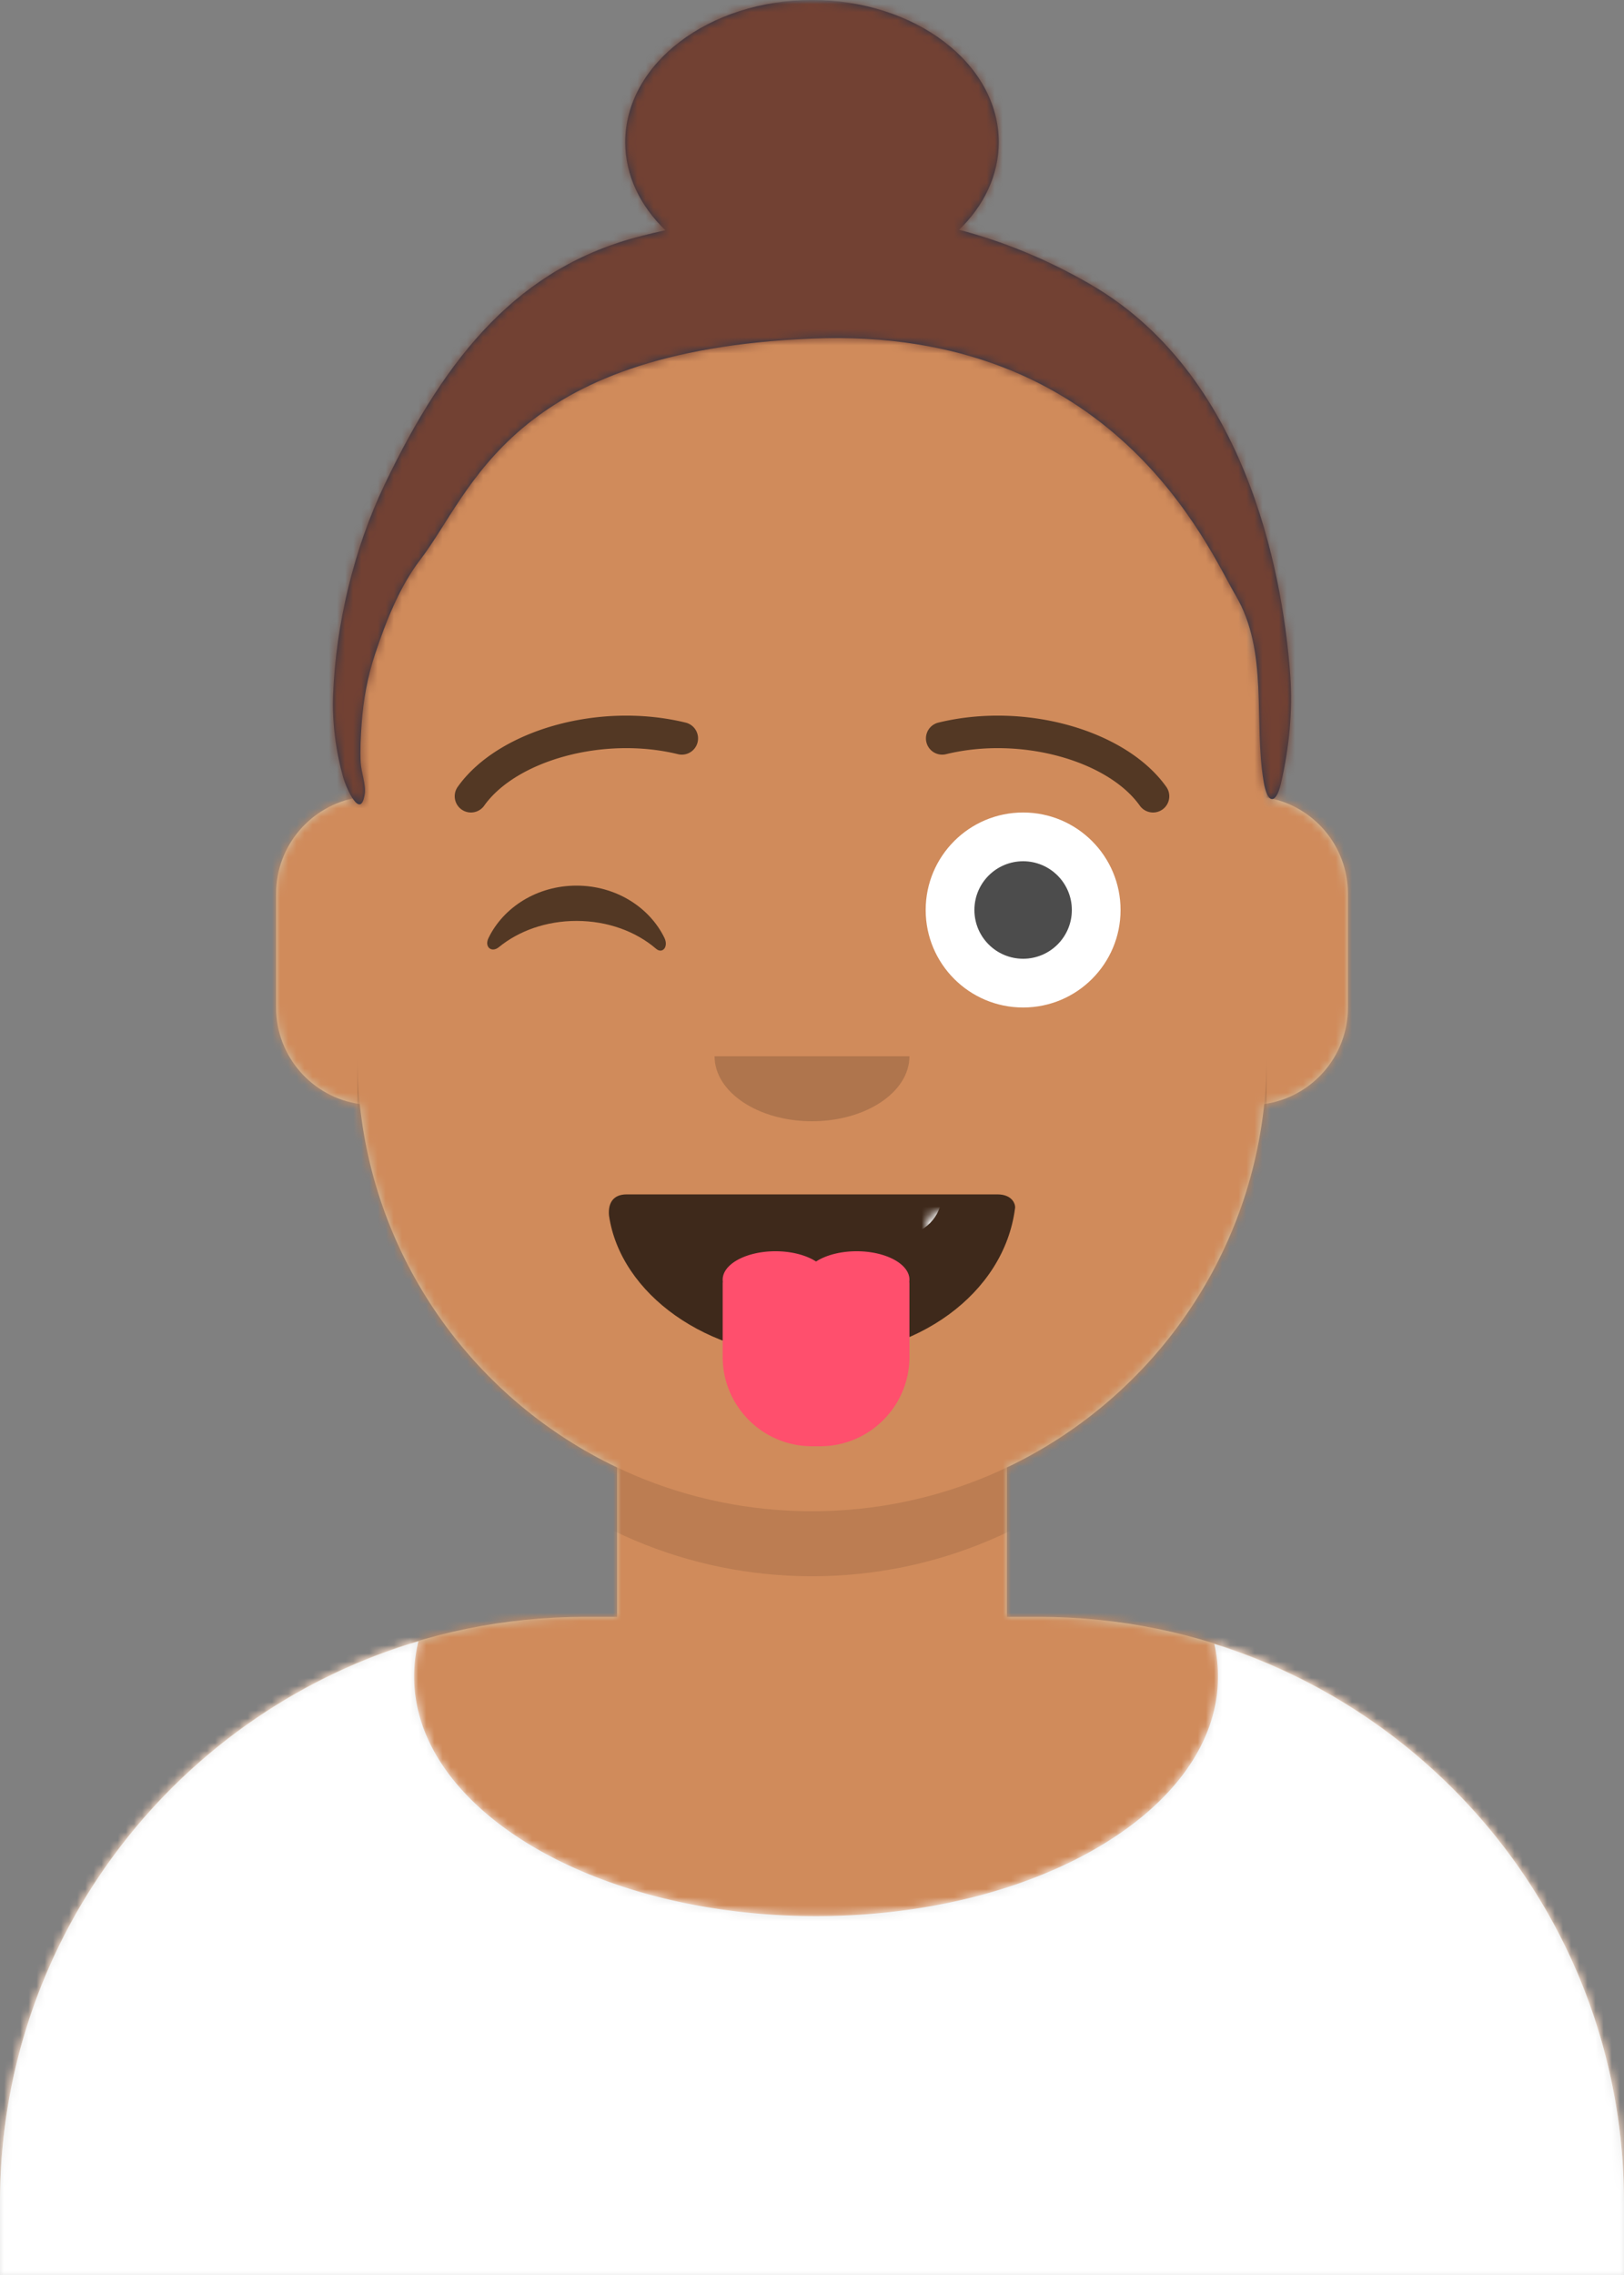 <svg width="200" height="280" xmlns="http://www.w3.org/2000/svg" xmlns:xlink="http://www.w3.org/1999/xlink"><rect width="100%" height="100%" fill="#808080" stroke="none"/><defs><path d="M124 144.611V163h4c39.765 0 72 32.235 72 72v9H0v-9c0-39.765 32.235-72 72-72h4v-18.389c-17.237-8.189-29.628-24.924-31.695-44.73C38.48 99.058 34 94.052 34 88V74c0-5.946 4.325-10.882 10-11.834V56c0-30.928 25.072-56 56-56s56 25.072 56 56v6.166c5.675.952 10 5.888 10 11.834v14c0 6.052-4.48 11.058-10.305 11.881-2.067 19.806-14.458 36.541-31.695 44.73z" id="a"/><path d="M181.544 32.33C210.784 41.488 232 68.792 232 101.052V110H32v-8.948c0-32.655 21.739-60.232 51.534-69.05A18.001 18.001 0 0083 36.348c0 16.281 22.162 29.48 49.5 29.48S182 52.629 182 36.348c0-1.363-.155-2.704-.456-4.018z" id="c"/><path d="M29 15.609C30.41 25.23 41.062 33 54 33c12.968 0 23.646-7.817 25-18.26.101-.4-.225-1.74-2.174-1.74H31.174c-1.79 0-2.304 1.24-2.174 2.609z" id="e"/><path id="g" d="M0 0h264v280H0z"/><path d="M114.94 28.337c-3.094-2.98-4.94-6.745-4.94-10.837C110 7.835 120.297 0 133 0s23 7.835 23 17.5c0 4.068-1.824 7.811-4.883 10.783 5.321 1.404 10.75 3.57 16.192 6.723 20.188 11.7 23.875 38.105 24.593 48.153.317 4.451-.154 8.95-1.15 13.279-.588 2.549-1.66 2.612-2.133-.237-1.241-7.494.629-15.986-3.436-22.9-3.434-5.84-14.948-33.165-52.183-31.63-37.235 1.535-41.812 18.85-48.213 27.177-2.586 3.365-4.275 7.689-5.602 11.677-.929 2.79-1.45 5.662-1.65 8.59-.108 1.566-.19 3.154-.113 4.723.058 1.195.667 2.746.5 3.87-.499 3.379-2.317-.802-2.654-2.008-.92-3.285-1.38-6.807-1.245-10.219.343-8.69 2.573-17.978 6.334-25.833 7.66-15.997 16.588-26.81 31.68-30.618.949-.24 1.917-.471 2.903-.693z" id="i"/></defs><g fill="none" fill-rule="evenodd"><g transform="translate(0 36)"><mask id="b" fill="#fff"><use xlink:href="#a"/></mask><use fill="#D0C6AC" xlink:href="#a"/><g mask="url(#b)" fill="#D08B5B"><path d="M-32 0h264v244H-32z"/></g><path d="M156 94v8c0 30.928-25.072 56-56 56s-56-25.072-56-56v-8c0 30.928 25.072 56 56 56s56-25.072 56-56z" fill-opacity=".1" fill="#000" mask="url(#b)"/></g><g transform="translate(-32 170)"><mask id="d" fill="#fff"><use xlink:href="#c"/></mask><use fill="#E6E6E6" xlink:href="#c"/><g mask="url(#d)" fill="#FFF"><path d="M0 0h264v110H0z"/></g></g><g transform="translate(46 134)"><mask id="f" fill="#fff"><use xlink:href="#e"/></mask><use fill-opacity=".7" fill="#000" xlink:href="#e"/><rect fill="#FFF" mask="url(#f)" x="39" y="2" width="31" height="16" rx="5"/><path d="M65.984 23.747c.01.083.016.167.016.253v9c0 6.075-4.925 11-11 11h-1c-6.075 0-11-4.925-11-11v-9c0-.086.005-.17.016-.253A1.922 1.922 0 0143 23.5c0-1.933 2.91-3.5 6.5-3.5 2.01 0 3.808.491 5 1.263 1.192-.772 2.99-1.263 5-1.263 3.59 0 6.5 1.567 6.5 3.5 0 .083-.005.165-.016.247z" fill="#FF4F6D"/></g><path d="M88 130c0 4.418 5.373 8 12 8s12-3.582 12-8" fill="#000" fill-opacity=".16"/><g transform="translate(44 90)"><circle fill="#FFF" cx="82" cy="22" r="12"/><circle fill-opacity=".7" fill="#000" cx="82" cy="22" r="6"/><path d="M16.16 25.447C18.007 21.65 22.164 19 26.998 19c4.816 0 8.961 2.63 10.817 6.407.552 1.122-.233 2.04-1.024 1.36-2.451-2.107-5.932-3.423-9.793-3.423-3.74 0-7.124 1.235-9.56 3.228-.891.728-1.818-.014-1.278-1.125z" fill-opacity=".6" fill="#000"/></g><g fill-rule="nonzero" fill="#000" fill-opacity=".6"><path d="M59.63 99.159c3.915-5.51 14.648-8.598 23.893-6.328a2 2 0 00.954-3.884c-10.737-2.637-23.165.94-28.107 7.894a2 2 0 003.26 2.318zM140.37 99.159c-3.915-5.51-14.648-8.598-23.893-6.328a2 2 0 01-.954-3.884c10.737-2.637 23.165.94 28.108 7.894a2 2 0 01-3.26 2.318z"/></g><g transform="translate(-32)"><mask id="h" fill="#fff"><use xlink:href="#g"/></mask><g mask="url(#h)"><g transform="translate(-1)"><mask id="j" fill="#fff"><use xlink:href="#i"/></mask><use fill="#28354B" xlink:href="#i"/><g mask="url(#j)"><path d="M1 0h264v280H1z" fill="#724133"/></g></g></g></g></g></svg>